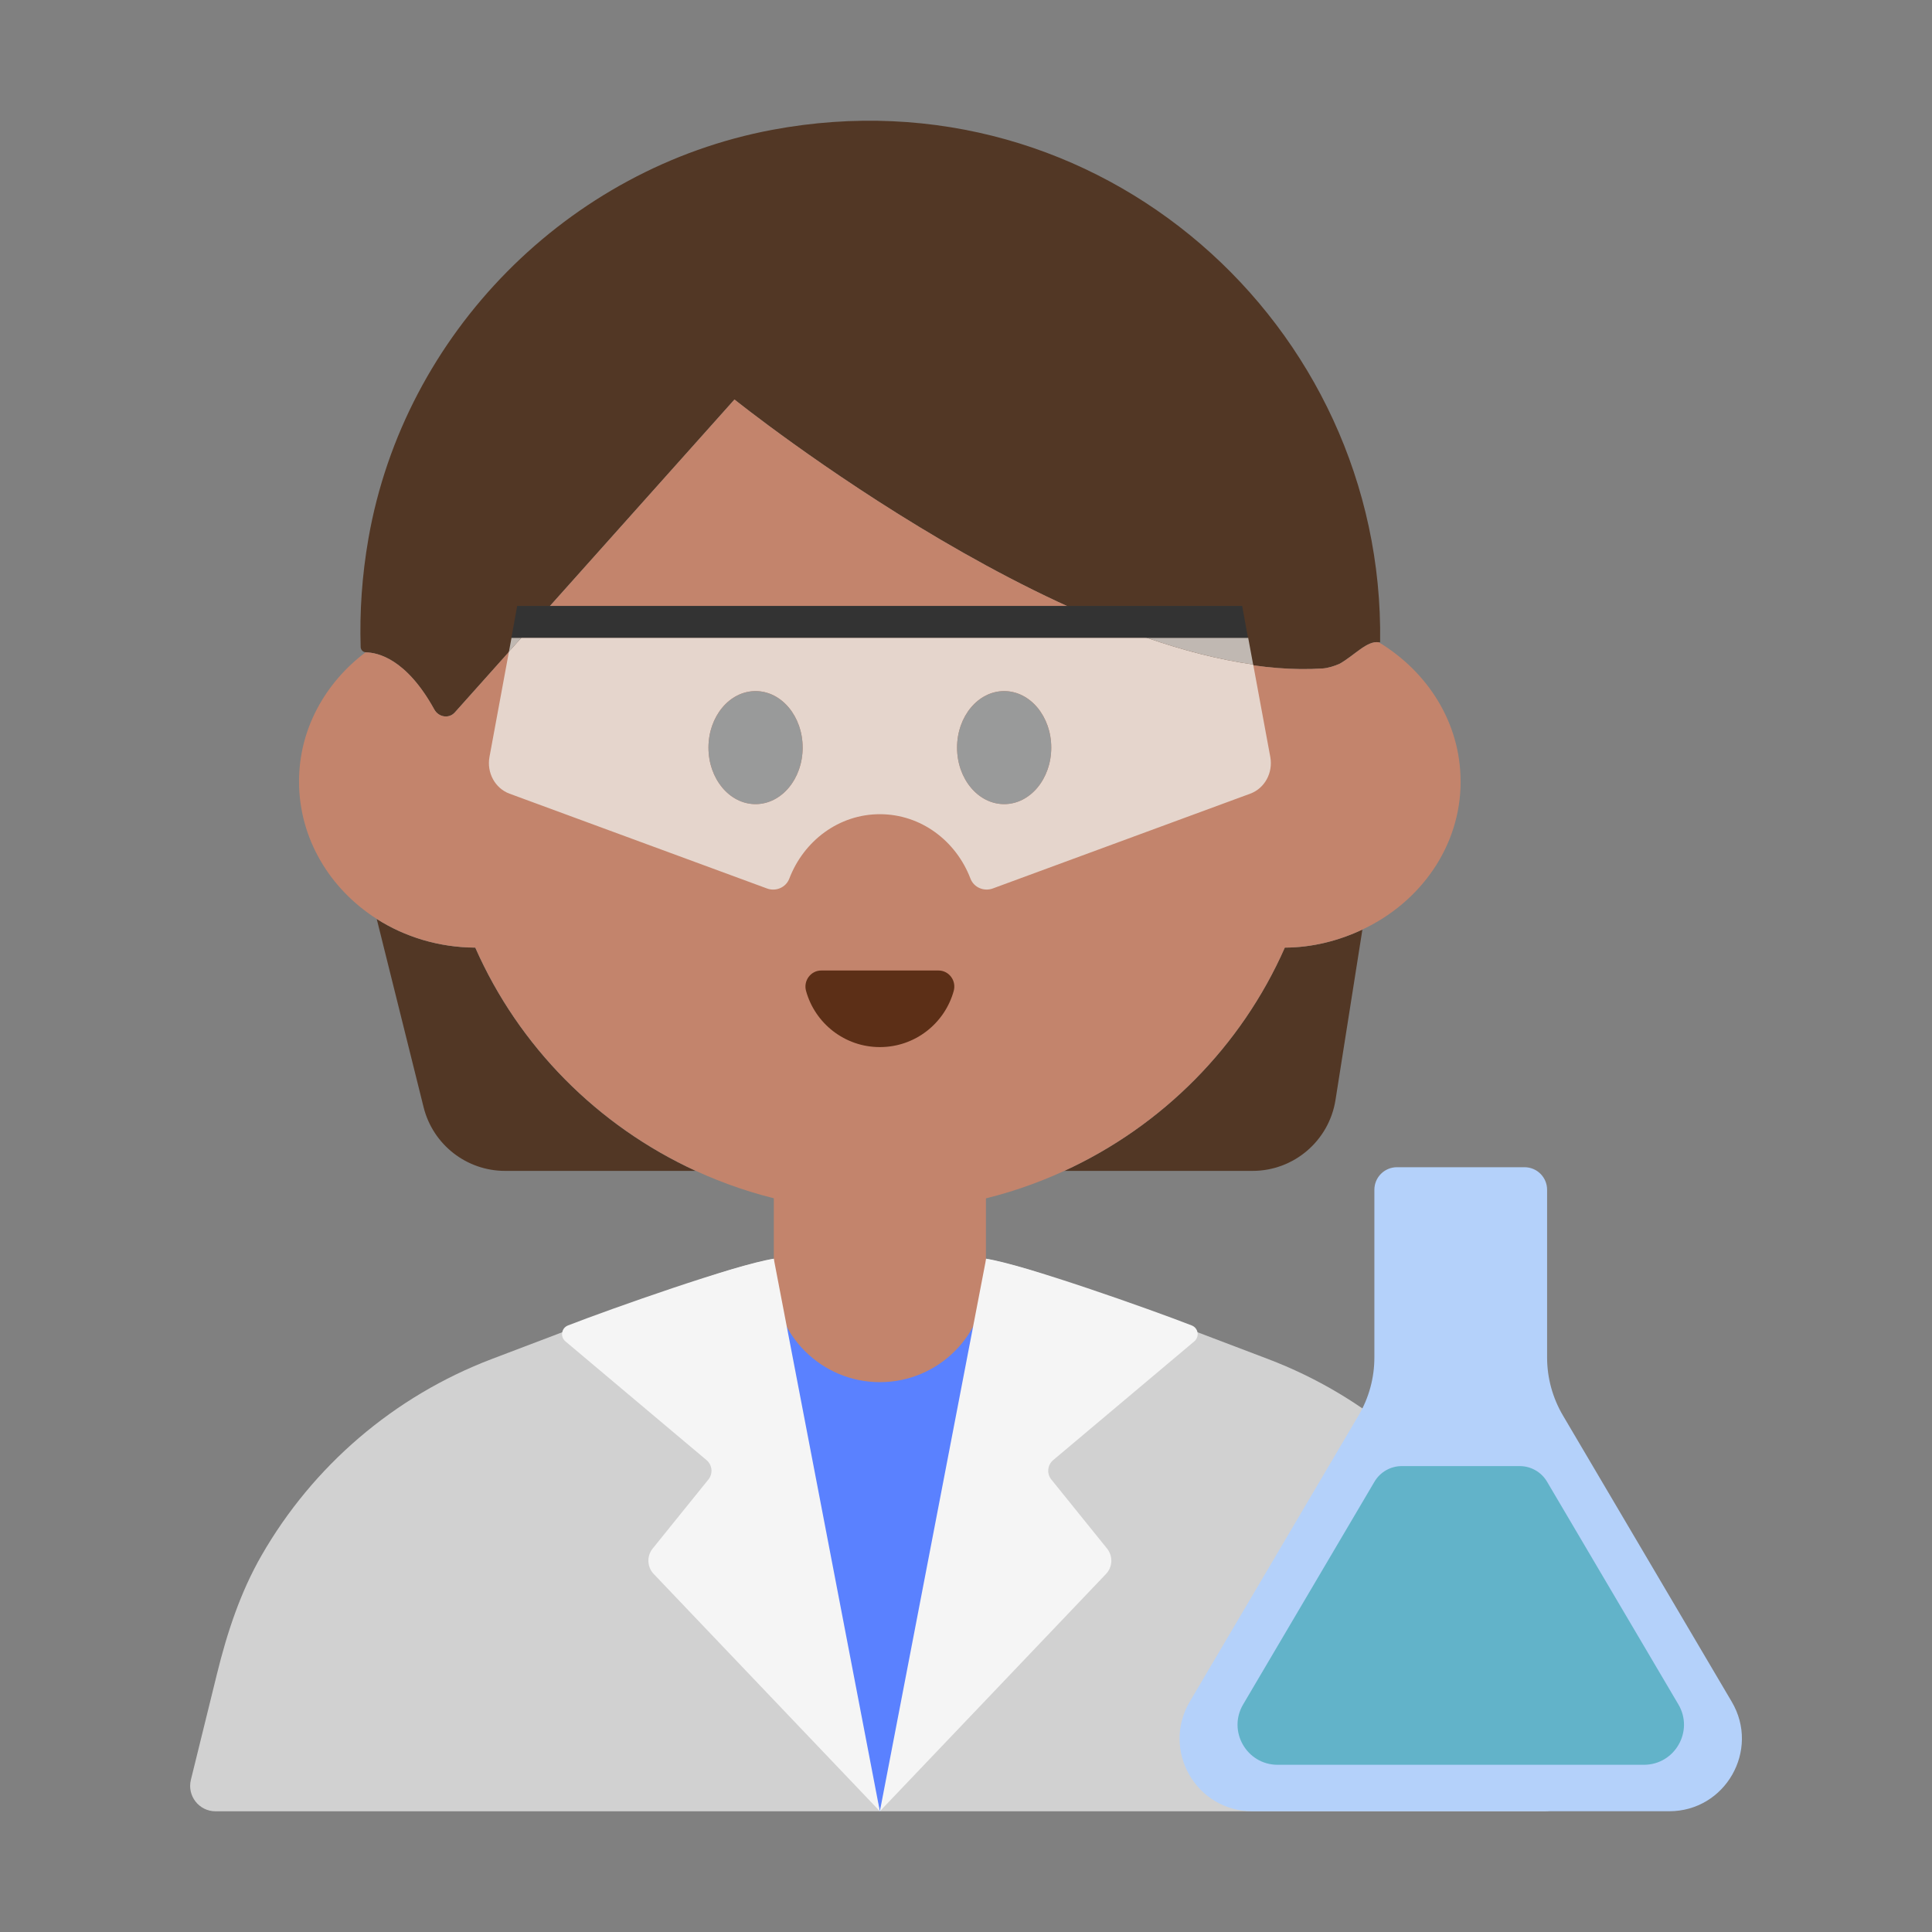 <?xml version="1.0" encoding="UTF-8"?><svg id="Layer_1" xmlns="http://www.w3.org/2000/svg" viewBox="0 0 40 40"><rect x="0" y="0" width="40" height="40" fill="#808080" stroke="none"/><g><path d="M26.25,28.136l-4.214-1.601c-2.46-.935-5.178-.935-7.638,0l-4.214,1.601c-2.028,.771-3.708,2.218-4.771,4.071-.437,.76-.713,1.602-.922,2.454l-.539,2.189c-.081,.331,.169,.651,.51,.651H31.972c.341,0,.591-.32,.51-.651l-.539-2.189c-.21-.851-.486-1.693-.922-2.454-1.064-1.853-2.743-3.301-4.771-4.071Z" style="fill:#d1d1d1;"/><polygon points="15.643 27.036 21.102 27.036 18.217 37.5 15.643 27.036" style="fill:#5a81ff;"/><g><path d="M22.036,24.242h3.896c.856,0,1.584-.623,1.718-1.468l.557-3.528c-.487,.229-1.027,.371-1.607,.374-.902,2.047-2.535,3.69-4.564,4.622Z" style="fill:#523725;"/><path d="M9.84,19.62c-.756-.004-1.458-.222-2.04-.593l.97,3.896c.193,.775,.889,1.319,1.687,1.319h3.946c-2.028-.931-3.661-2.575-4.564-4.622Z" style="fill:#523725;"/><path d="M8.992,14.69c.088,.159,.302,.195,.424,.06l5.79-6.479s7.335,5.891,12.176,5.569c.107-.007,.23-.044,.351-.096,.311-.175,.574-.488,.815-.445,.009,.002,.018-.004,.026-.002,.097-6.568-5.809-11.878-12.585-10.609-4.231,.792-7.618,4.217-8.36,8.457-.134,.764-.185,1.517-.162,2.251,.002,.056,.046,.104,.101,.108l.006,.003c.234,.002,.833,.122,1.417,1.183Z" style="fill:#523725;"/></g><path d="M30.24,16.18c0-1.213-.679-2.269-1.691-2.881-.241-.043-.504,.269-.815,.445-.121,.052-.245,.089-.351,.096-4.841,.321-12.176-5.569-12.176-5.569l-5.79,6.479c-.121,.136-.336,.1-.424-.06-.584-1.061-1.183-1.181-1.417-1.183l-.006-.003c-.837,.631-1.379,1.592-1.379,2.675,0,1.182,.638,2.227,1.61,2.847,.582,.371,1.284,.589,2.04,.593,.902,2.047,2.535,3.69,4.564,4.622,1.163,.534,2.453,.838,3.816,.838s2.654-.304,3.816-.838c2.028-.931,3.661-2.575,4.564-4.622,.58-.003,1.12-.145,1.607-.374,1.2-.565,2.033-1.721,2.033-3.066Z" style="fill:#c3846c;"/><path d="M19.429,20.093c.219,0,.375,.21,.317,.422-.185,.671-.799,1.164-1.529,1.164s-1.344-.493-1.529-1.164c-.058-.211,.098-.422,.317-.422h2.425Z" style="fill:#5c2f17;"/><path d="M16.02,22.251h4.393v4.169c0,1.212-.984,2.196-2.196,2.196h0c-1.212,0-2.196-.984-2.196-2.196v-4.169h0Z" style="fill:#c3846c;"/><path d="M16.02,26.061l2.196,11.439-4.682-4.913c-.138-.145-.147-.369-.022-.525l1.155-1.431c.098-.122,.081-.3-.039-.401l-2.921-2.458c-.113-.095-.086-.276,.052-.33,.858-.334,3.495-1.267,4.26-1.381Z" style="fill:#f5f5f5;"/><path d="M20.417,26.061l-2.2,11.439,4.682-4.913c.138-.145,.147-.369,.022-.525l-1.155-1.431c-.098-.122-.081-.3,.039-.401l2.921-2.458c.113-.095,.086-.276-.052-.33-.858-.334-3.491-1.267-4.256-1.381Z" style="fill:#f5f5f5;"/><path d="M35.854,35.233l-3.495-5.927c-.214-.364-.328-.778-.328-1.2v-3.473c0-.258-.209-.467-.467-.467h-2.642c-.258,0-.467,.209-.467,.467v3.473c0,.422-.113,.837-.328,1.2l-3.495,5.927c-.591,1.002,.131,2.267,1.295,2.267h8.632c1.163,0,1.886-1.265,1.295-2.267Z" style="fill:#b4d1fa;"/><path d="M32.03,30.677l2.719,4.611c.326,.552-.072,1.25-.714,1.25h-7.583c-.641,0-1.04-.697-.714-1.25l2.719-4.611c.118-.2,.333-.323,.565-.323h2.443c.232,0,.447,.123,.565,.323Z" style="fill:#62b3c9;"/></g><g><path d="M23.737,13.203c.75,.261,1.492,.453,2.208,.555l-.103-.555h-2.105Z" style="fill:#c0b8b2;"/><g><path d="M10.796,13.203l-.259,.29-.403,2.179c-.06,.326,.116,.65,.415,.76l5.331,1.963c.181,.067,.39-.017,.462-.205,.299-.781,1.025-1.333,1.875-1.333,.85,0,1.577,.552,1.875,1.333,.072,.187,.281,.271,.462,.205l5.331-1.963c.299-.11,.475-.433,.415-.76l-.354-1.914c-.716-.102-1.458-.293-2.208-.555H10.796Zm4.847,3.445c-.538,0-.975-.524-.975-1.17,0-.646,.436-1.17,.975-1.17,.538,0,.975,.524,.975,1.17,0,.646-.436,1.17-.975,1.17Zm5.147,0c-.538,0-.975-.524-.975-1.17,0-.646,.436-1.17,.975-1.17s.975,.524,.975,1.17c0,.646-.436,1.17-.975,1.17Z" style="fill:#e5d5cc;"/><polygon points="10.591 13.203 10.537 13.493 10.796 13.203 10.591 13.203" style="fill:#c0b8b2;"/><path d="M15.643,14.309c-.538,0-.975,.524-.975,1.17,0,.646,.436,1.17,.975,1.17,.538,0,.975-.524,.975-1.17,0-.646-.436-1.17-.975-1.17Z" style="fill:#999a9a;"/><ellipse cx="20.79" cy="15.479" rx=".975" ry="1.17" style="fill:#999a9a;"/><polygon points="25.838 13.205 10.588 13.205 10.708 12.545 25.718 12.545 25.838 13.205" style="fill:#333;"/></g></g><rect width="40" height="40" style="fill:none;"/></svg>
